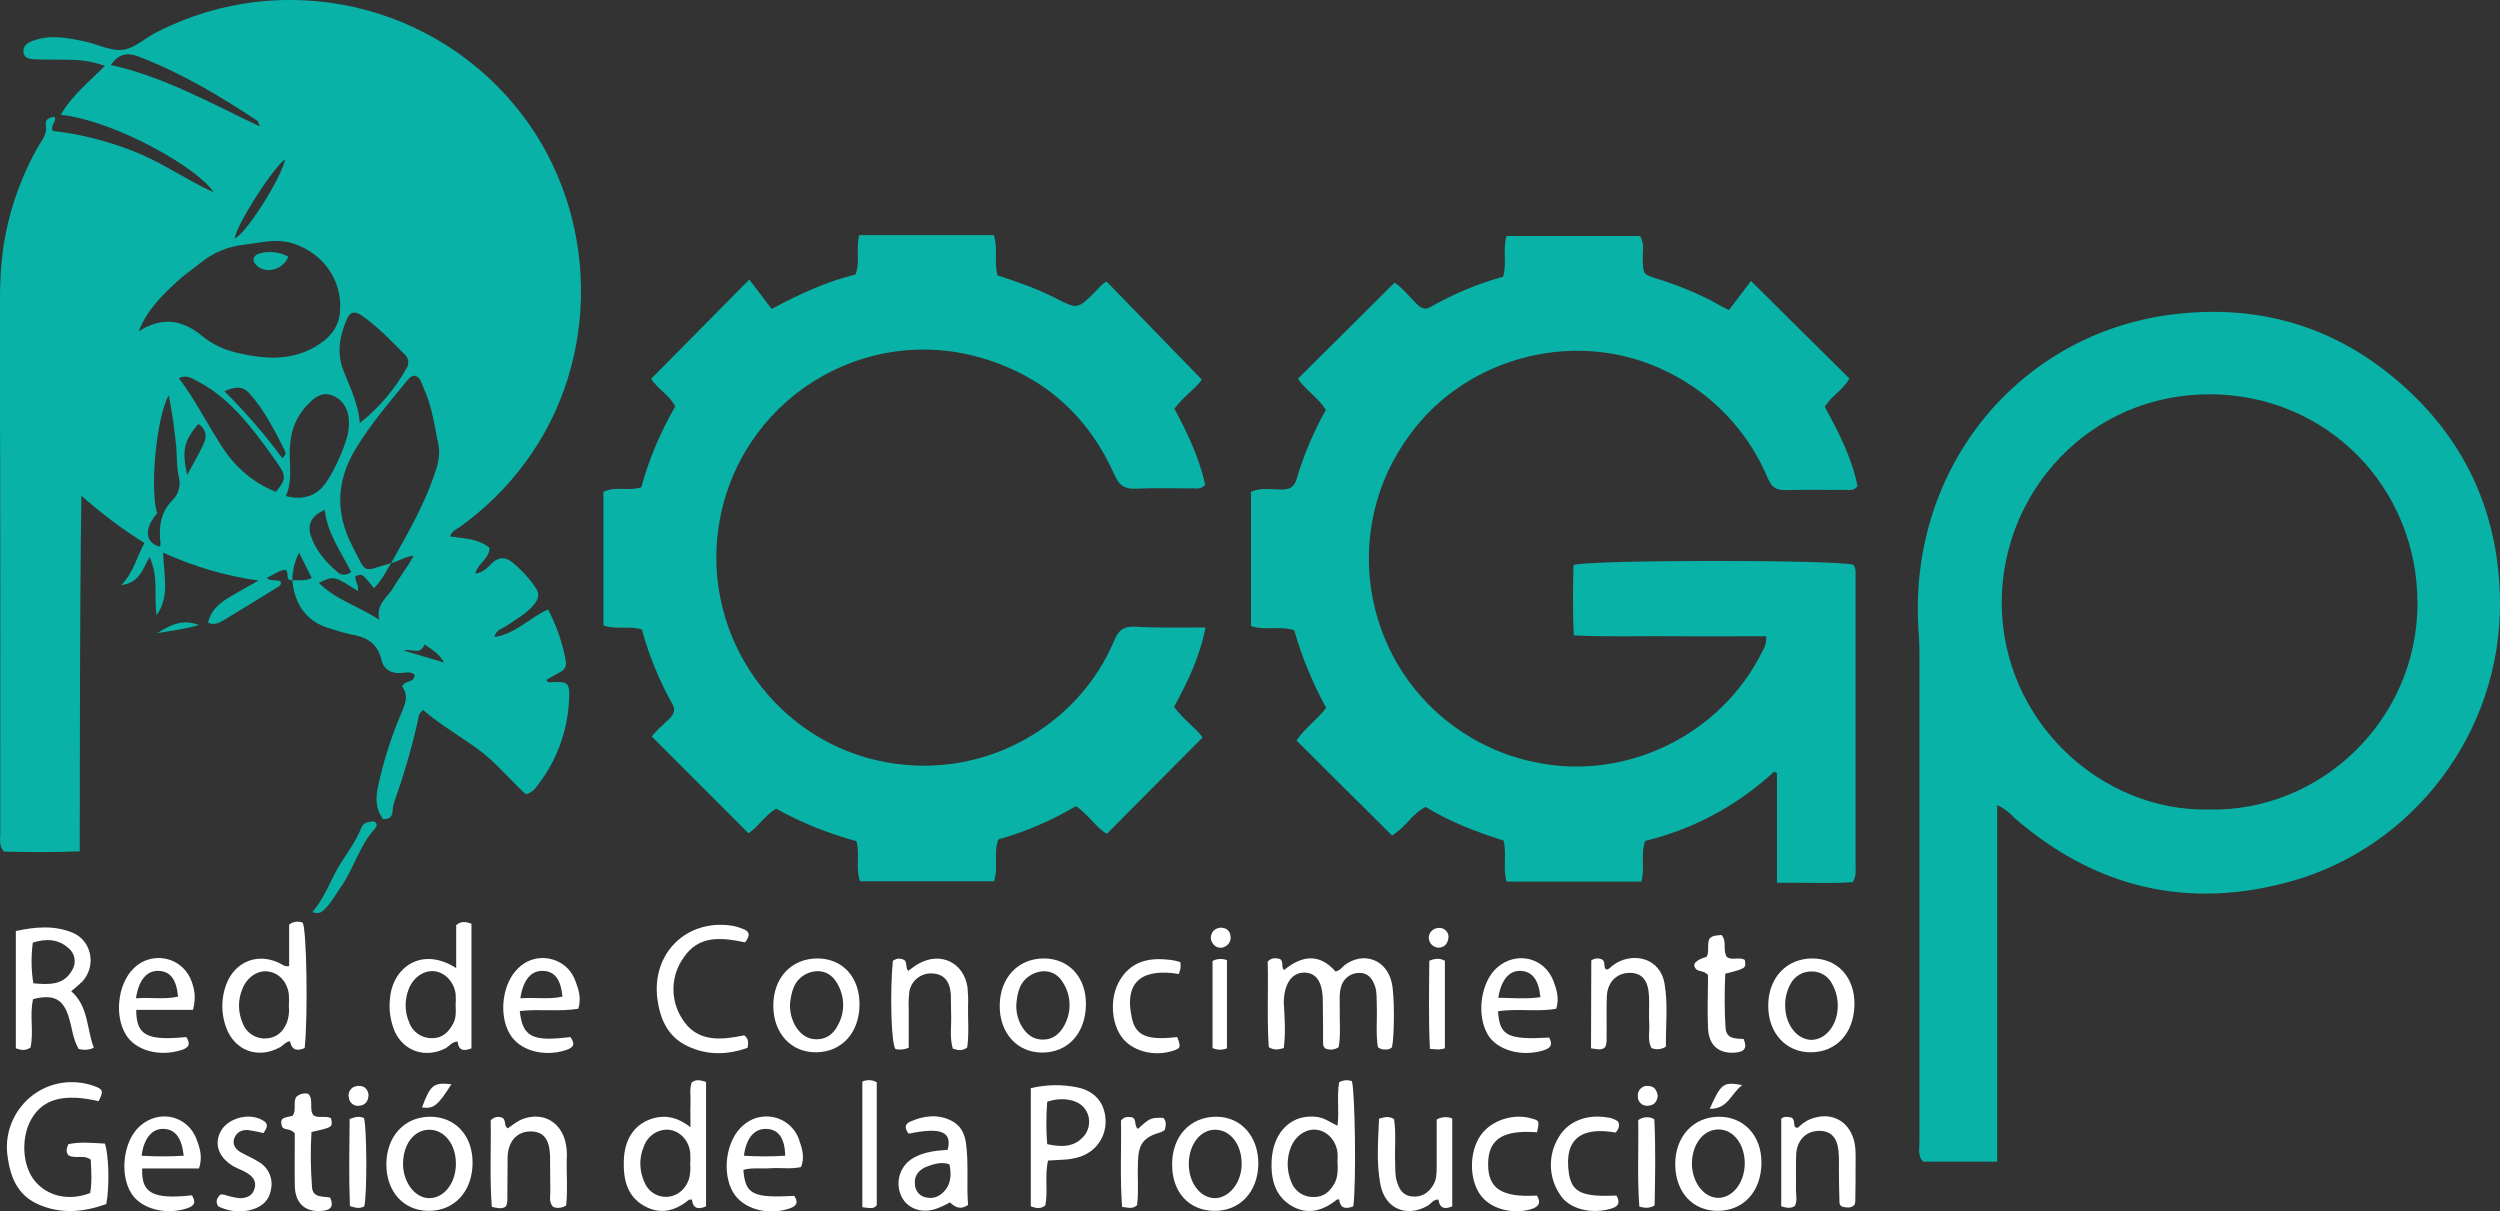 <?xml version="1.0" encoding="utf-8"?>
<!-- Generator: Adobe Illustrator 21.1.0, SVG Export Plug-In . SVG Version: 6.00 Build 0)  -->
<svg version="1.1" id="Capa_1" xmlns="http://www.w3.org/2000/svg" xmlns:xlink="http://www.w3.org/1999/xlink" x="0px" y="0px"
	 viewBox="0 0 884.5 428.6" style="enable-background:new 0 0 884.5 428.6;" xml:space="preserve">
<rect x="0" y="0" width="884.5" height="428.6" fill="#333333" stroke="none"/>
<style type="text/css">
	.st0{fill:#08B2A7;}
	.st1{fill:#FFFFFF;}
</style>
<title>asset-red-logo</title>
<g id="Layer_2">
	<g id="Layer_1-2">
		<path class="st0" d="M103.4,205.3c-2.8,0.1-0.8-2.9-2.5-3.7c-2.3,0.2-4,1.7-6.6,2.9c1.8,1.4,3.6,0.4,5,1.2
			c0.4,1.4-0.7,1.8-1.5,2.3c-6.2,3.9-12.5,7.7-18.8,11.5c-1.5,0.9-3.2,1.8-5.4,0.8c0.9-4.1,3.7-6.6,6.9-8.6s6.6-3.8,11-6.3
			c-11.7-1.6-23.1-5-33.8-9.9c0.2,8,2.5,15.4-2.3,22.2c-1-6.7,0.8-13.7-2.5-20.6c-2.4,4.3-3.7,9.2-10,9.9c4.3-4.3,5.4-9.8,8.2-14.9
			c-7.9-4.9-15.3-10.5-22.3-16.7c-0.6,41.9-0.5,83.6-0.6,125.8c-9.5,0.4-18.2,0.3-26.8,0.1c-1.9-2.2-1.3-4.4-1.3-6.5
			c0-58.8,0.1-117.6-0.2-176.5C0,106.2-0.4,94.5,2,82.8C4.1,72,8,61.6,13.4,52c1.4-2.4,3.4-4.5,2.8-7.8c-0.3-1.9,1.2-2.8,3.2-2.8
			c0.6,1.8-1.6,2.7-0.8,4.9c10.3,1.2,20.3,3.8,29.9,7.7c9.4,3.9,17.8,9.8,27,14C71,60.2,41.6,42.9,21.5,40.6
			c4-6.9,10-11.6,15.6-17.3c-3.6-1.3-7.3-2-11.1-2.1c-4.5-0.2-9,0-13.5-0.2c-1.8-0.1-4-0.3-4.2-2.6s1.6-3.4,3.7-4.1
			c6.1-2.1,12.1-0.9,18.1,0.4c4.6,1,9.2,3.5,13.5,2.9s8-4.4,12.2-6.4C100.3-11.4,154.7,1,184.9,40.8c26.8,35.3,27.9,86.2,1.1,122.6
			c-6.5,8.9-14.4,16.7-23.4,23.1c-1.2,0.8-2.7,1.3-3.4,3.3c4.9,0.7,9.9,0.7,14,4c0,3.9-4.2,5.5-5,9.1c2.8-0.3,4.3-2.1,5.9-3.7
			c2.4-2.2,4.6-2.2,7.1-0.3c3.2,2.6,6.1,5.7,8.4,9.2c1.5,2.1,0.8,4.1-0.8,5.9c-2.7,3.3-6.4,5.2-9.9,7.6c-1.3,0.9-3.2,1-4,3.8
			c7.6-1.2,12.4-6.8,19-9.8c3,5.8,5.2,12,6.3,18.4c0.3,1.5-0.5,3.1-1.9,3.7c-1.7,1-3.4,1.9-5.1,2.9c0.5,0.4,0.7,0.8,0.9,0.8
			c7.1-0.4,7.6-0.1,7.2,6.8c-0.6,10.7-4.4,21-11,29.5c-1,1.3-1.9,2.8-4.3,3.3c-5.6-5.1-10.6-11.4-17.1-16.1s-13.3-8.6-19.2-13.7
			c-1.7,1.2-1.6,2.7-1.9,3.9c-2.1,9.4-4.8,18.7-8,27.8c-0.5,1.2-0.8,2.6-0.9,3.9c0,2-1,3.1-3.4,3c-2.5-3.4-2.7-7.2-1.8-11.3
			c1.8-8.5,4.4-16.8,7.7-24.8c1.5-3.6,3.6-7.2,0.9-10.8c0.8-2.4,4.3-1,4.4-4.2c-1.3-1.1-3-0.8-4.6-0.6c-3.8,0.3-6.4-1.3-7.2-4.8
			c-1.4-6-5.6-8.1-11.1-8.9c-2.1-0.5-4.2-1.1-6.2-1.8C108.8,220.4,104.3,214.3,103.4,205.3c2.1-0.1,4.4,0.4,6.9-0.8l-4.5-9
			C104.3,198.5,103.5,201.9,103.4,205.3z M138.4,199.2c-1.9,3.1-3.4,6.3-6.1,8.9c-4.1-5.2-4.1-5.2-6.6-4.2c-0.1,1.8,1.4,3.3,0.9,5.2
			c-8.4-5.4-8.4-5.4-13.8-2.9c6.1,6.1,14.2,8.3,21.4,13.1c-1.3-5.6,2.9-7.9,4.9-11.3c2.1-3.7,4.9-6.9,7.2-11.4
			C143,197,140.9,198.7,138.4,199.2c5.5-9.9,11.3-19.8,15.1-30.7c1.3-3.6,2.4-7.4,1.6-11.2c-1.4-6.8-2.3-13.8-5.3-20.2
			c-0.7-1.6-1-3.6-3.1-4.2c-0.9,0.1-1.6,0.5-2.2,1.2c-6.6,8.1-13.5,16-18.9,25.1c-6.6,11.1-6.9,22.3-1.1,33.7
			C130,203.3,127.6,202.4,138.4,199.2L138.4,199.2z M49.1,117.2c8.3-5.3,15.6-4.1,22.7,1.9c3.4,2.7,7.4,4.6,11.6,5.6
			c9.5,2.3,19.1,3.2,28.1-2c4.8-2.8,8.4-6.6,8.8-12.5c0.9-11-5.9-20.5-16.4-24c-6.1-2-11.8-0.3-17.7,0.4c-5.6,0.6-11,2.9-15.4,6.5
			c-2.6,2.1-5.4,4-7.8,6.2C57.4,104.4,52,109.7,49.1,117.2L49.1,117.2z M101.1,175.5c6.6,1.7,11.6-0.2,15-5.9
			c2.9-4.7,5.1-9.7,6.7-15c0.6-2.1,0.8-4.3,0.6-6.4c-0.4-3.9-2.3-7-6.1-8.4c-3.5-1.2-6.1,0.9-8.3,3.2c-4.6,4.6-6.4,10.3-6.5,16.7
			C102.4,165.1,103.5,170.4,101.1,175.5L101.1,175.5z M127.3,149.7c6.8-5.4,12.5-12.1,16.7-19.7c0.8-1.5,0.5-3.4-0.8-4.6
			c-4.8-4.8-9.5-9.8-15.1-13.7c-2.7-1.8-4.3-1.5-5.5,1.5c-2.6,6-3.5,12.3-0.9,18.4C124,137.4,126.8,143,127.3,149.7L127.3,149.7z
			 M97.6,174c3.4-4,3.7-5.6,1.1-9.3c-3.3-4.8-6.7-9.5-10.4-14c-5.2-6.3-11-12-18.4-15.8c-1.9-1-3.9-2.5-6.6-1.1
			c5.5,7.3,9.5,15.2,14.2,22.6C82.3,164.4,88.8,170.5,97.6,174z M59.7,139.8c-4.5,8.3-6.7,33.6-4.1,41.8c-4.7,5.4-4.3,10.4,0.9,11.8
			c0.5-0.6,0.3-1.3,0.2-1.9c-0.5-5.5,0.2-10.5,4.5-14.7c2-2.1,2.8-5.1,2.1-7.9c-0.8-3.5-0.7-6.9-0.9-10.4
			C61.8,152.2,60.9,146,59.7,139.8z M91.9,44.7c-0.6-1.5-0.6-1.9-0.9-2C77.7,33.9,64,25.7,49,20c-4-1.5-7-1-9.8,3
			C57.9,27.1,74.3,36.4,91.9,44.7z M124.3,202.4c-3.8-7.3-8.5-13.8-9.4-22c-4.6,2-6.3,5.1-4.9,9.2c1.7,5.2,5.2,9.2,9.3,12.7
			C120.6,203.5,122.1,203.8,124.3,202.4z M79.4,138.4c7.4,7.4,14.3,15.3,20.5,23.7c1.2-1.1,1.3-1.8,1-2.4
			c-3.7-7.3-7.3-14.6-12.8-20.7C85.8,136.6,83.3,136.7,79.4,138.4L79.4,138.4z M100.9,56.3c-4.8,3.5-17.9,24.5-17.8,28
			C86.8,83,99.4,63.4,100.9,56.3z M66.2,168c2.1-3.9,4.4-7.6,6.1-11.6c1.1-2.4,0.1-5.2-2.2-6.4C65.1,156.1,64.3,159.1,66.2,168z
			 M142.9,230.2l14.2,4.2c-1.9-3.4-4.4-4.6-6.9-6.4C148.6,232.1,145.5,229.2,142.9,230.2L142.9,230.2z"/>
		<path class="st0" d="M556.8,224.8c-0.4-8.9-0.3-16.9-0.1-24.9c6.1-1.9,92.3-1.9,99-0.1c1,1.3,0.8,2.8,0.8,4.3
			c0,34.4,0,68.9,0,103.3c0.2,1.6-0.2,3.2-0.9,4.7c-8.5,0.6-17.3,0.1-26.9,0.2v-38.8l-1-0.5c-12.9,11.9-28.6,20.4-45.6,24.5
			c-1.8,4.6,0,9.4-1.4,14.4H533c-1.3-4.8,0.1-9.5-1-14.5c-9.5-3-19-6.6-27.6-11.9c-4.8,2.3-6.9,7.1-11.9,10.1L458.7,262
			c3-4.5,7.3-7.3,10.5-11.6c-4.8-8.7-8.6-17.9-11.3-27.4c-5-1.7-10.2,0.2-15.3-1.5V174c3.6-1.6,7.3-0.8,10.9-0.8
			c2.9,0,4.4-0.9,5.3-3.9c2.5-8.5,6-16.6,10.3-24.3c-2.8-4.4-7.3-7.1-9.9-11l34.2-34c2.8,1.8,5.1,4.9,7.9,7.6c1.5,1.4,2.8,2.2,4.8,1
			c8.1-4.6,16.7-8.2,25.7-10.7c1.4-4.7-0.2-9.5,1.2-14.4h47.2c1.8,2.7,0.9,5.6,1,8.3c0.2,5.3,0.1,5.2,5,6.8
			c6.9,2.1,13.5,4.8,19.9,8.1c1.8,1.1,3.7,2.1,5.6,3l7.8-10.3l34.8,34.5c-1.8,3.7-6.1,5.9-8.7,10c4.9,9,9.6,18.1,11.6,28.1
			c-1.3,1.8-3,1.3-4.4,1.3c-7,0.1-14-0.1-21,0.1c-3.3,0.1-5-1-6.3-4.1c-6.9-16.5-19.5-29.9-35.5-37.7c-31.2-15.7-70.7-6-91.2,22.2
			c-24.2,32.6-17.4,78.7,15.2,102.9c8.6,6.3,18.4,10.8,28.8,12.9c32.2,7,66.1-9.5,80.7-39.1c1-1.6,1.5-3.5,1.4-5.4
			c-11.4,0-22.7,0.1-33.9,0C579.8,225,568.7,225.4,556.8,224.8z"/>
		<path class="st0" d="M706.6,284.8V411h-26.2c-2-2.1-1.3-4.6-1.3-6.8c0-57.8,0-115.6,0-173.4c0-3-0.2-6-0.4-9
			c-3.2-56.8,35.8-103.6,89.5-110.5c32.8-4.2,61.5,5.3,85.2,28.1c20.6,19.8,30.8,44.6,31.1,73.4c0.4,46.8-31,86.7-73.2,98.8
			c-36.7,10.5-69.8,2.8-98.7-22.3C710.9,287.4,708.9,285.9,706.6,284.8z M781.4,286.4c39.2,1,73.8-31.3,73.9-72.8
			c0.1-41.1-32-74-73.4-74.1c-42.5-0.1-73.7,34.4-73.7,73.8C708.3,255,743.3,287.2,781.4,286.4z"/>
		<path class="st0" d="M426.5,222c-2.1,10.8-6.5,19.5-11.1,28.1c3.1,4.3,7.4,7.2,10.1,10.8l-33.9,34.1c-3.9-2.3-6.4-6.6-10.9-9.8
			c-8.6,5.1-17.9,9.1-27.5,11.8c-1.8,4.9,0.1,9.9-1.5,14.8h-47.4c-1.7-4.6,0-9.4-1.3-14.2c-9.9-2.7-19.5-6.5-28.4-11.5
			c-4.2,2.5-6.5,6.7-9.8,8.7l-34.2-34.2c1.4-2,4-4.1,6.3-6.4c1.4-1.4,2.2-2.9,1.1-4.9c-4.7-8.4-8.4-17.3-10.9-26.6
			c-4.6-1.4-9,0.2-13.6-1.4v-47.3c4.3-2.1,8.8-0.1,13.4-1.6c2.7-10,6.8-19.6,12-28.6c-2.2-4.2-6.5-6.4-8.5-9.8l34.7-35.1l7.9,10.4
			c10.3-5.5,19.6-9.7,29.7-12.2c1.7-4.5,0-9.2,1.3-13.9h47.6c1.6,4.5,0,9.3,1.3,14.2c6.9,2.3,14,4.7,20.6,8.1c7.7,4,7.8,3.9,14-2.3
			c1.3-1.3,2.4-2.8,4-3.6l33.7,34.7c-2.1,3.1-6.5,6-9.7,10.3c4.7,8.7,8.8,17.5,10.9,26.9c-1.5,1.7-3.1,1.3-4.5,1.3
			c-6.8,0-13.7-0.2-20.5,0.1c-3.8,0.1-5.5-1.4-7-4.7c-9.2-20.8-24.8-34.9-46.6-41.4c-42.7-12.8-86.6,15.1-93.5,59.2
			c-6.1,39.2,20.4,76.7,59.3,83.7c35.3,6.4,68.3-13.4,80.7-43.3c1.5-3.5,3.3-4.8,7-4.7C409.4,222.2,417.5,222,426.5,222z"/>
		<path class="st1" d="M454.2,370.8c-2,0.6-3.4,0.8-5.3-0.3c-0.7-10-0.1-20.3-0.4-30.3c1.6-1.6,3-1.2,4.4-0.9c1.4,1,0.2,2.7,1.4,3.9
			c6.2-5.1,12.4-6.1,18.2,0.5c1.6-0.3,2.3-1.5,3.3-2.3c6.7-4.9,14.8-1.9,16.6,6.3c1,4.2,1,18.1,0.1,22.8c-0.6,0.6-1.4,0.9-2.3,0.8
			c-1,0.1-1.9-0.2-2.7-0.8c-0.8-4.8-0.2-10-0.4-15.1c-0.1-2.2,0.1-4.3-0.6-6.4c-0.9-2.7-2.4-4.8-5.6-4.8c-3.1,0-5.8,2.1-6.5,5.2
			c-0.7,2.6-0.3,5.3-0.4,8c-0.1,4.5,0.4,9-0.4,13.1c-1.4,0.9-3,1.1-4.6,0.5c-0.6-0.4-0.9-1.1-0.9-1.8c0-5,0-10-0.1-15
			c0-6.6-2.2-10-6.4-10.1c-4.5-0.1-7.3,3.9-7.4,10.5C454.5,360,454.9,365.3,454.2,370.8z"/>
		<path class="st1" d="M34.9,389.6c-12-2.8-19.5-0.9-23.6,6c-4,6.6-3.5,16.7,1,22.2s12.1,7.2,19.6,4.3c0.7-3.9,0.4-7.8,0.2-11.8
			c-2.4-1.9-5.4-0.2-7.8-1.5c-1-1.1-0.9-2.3-0.1-4c4.2-0.9,8.6-0.4,12.9-0.2c1.4,3.9,1.7,15.3,0.5,21.4c-8.1,2.9-16.3,3.7-24.5-0.1
			c-7-3.3-9.4-9.5-10.4-16.6C0.8,396.8,9.4,385,22,383.1c3.6-0.5,7.2-0.2,10.6,0.9C36.5,385.3,36.8,385.8,34.9,389.6z"/>
		<path class="st1" d="M25.2,350.7c6.2,5.4,5.4,13.3,8,20c-1.7,0.8-3.6,0.9-5.4,0.4c-2-3.5-2.3-7.4-3.4-11
			c-1.9-6.6-5.4-8.5-12.7-6.6c-1.3,5.6,0.3,11.5-0.9,17.1c-1.7,1.2-3.2,1-5.2,0.3v-41.5c6.9-1.5,13.6-2.1,20.1,0.6
			c6.7,2.8,8.5,11.6,3.5,17.2C28,348.3,26.7,349.5,25.2,350.7z M11.8,347.9c5.6,0.5,10.7,0.7,13.7-4.6c1.6-2.5,1.1-5.9-1.2-7.8
			c-3.6-3.3-8-3.5-12.7-2C11,338.3,11,343.1,11.8,347.9L11.8,347.9z"/>
		<path class="st1" d="M161.4,342.5v-15.2c1.8-1.5,3.4-1.2,5.4-0.5v44.1c-2.6,1-4.5,1-4.9-2.4c-1.9,0-2.9,1.6-4.3,2.4
			c-7,3.6-14.8,1.1-18-6.1c-1.5-3.7-2.1-7.7-1.6-11.7C138.9,342.5,149,334.6,161.4,342.5z M161.2,355.6c0.1-1.3,0.1-2.7,0-4
			c-0.6-4.3-3.9-7.7-7.7-8c-3.6-0.3-7.2,2.2-8.8,6.1c-1.6,3.9-1.6,8.2,0.1,12.1c1.2,3.4,4.5,5.6,8.1,5.5c3.8,0,6-2.3,7.6-5.5
			C161.4,359.9,161.3,357.8,161.2,355.6L161.2,355.6z"/>
		<path class="st1" d="M478.8,426.8c-3,1.2-4.7,0.5-5-2.5c-0.5,0.1-0.7,0.1-0.8,0.1c-4.9,4-10.4,5.6-16.1,2.2c-6-3.6-7.3-9.7-7-16.1
			c0.6-10.4,7.4-16.6,16.3-15.3c2.5,0.4,4.5,1.9,7,3.1c0.7-5.4-0.3-10.6,0.6-15.4c1.4-0.8,3-0.9,4.5-0.4
			C479.4,386.1,479.9,418.7,478.8,426.8z M473.2,410.6c0.1-0.9,0.1-1.9,0-2.8c-0.5-4.4-3.7-7.7-7.5-8.1c-3.6-0.4-7.3,2.1-8.9,6
			c-1.7,4-1.6,8.6,0.1,12.6c1.2,3.2,4.4,5.3,7.8,5.2c3.6,0.1,5.9-2,7.5-4.9C473.3,416.4,473.4,414.1,473.2,410.6L473.2,410.6z"/>
		<path class="st1" d="M102.3,341.8v-14.7c1.3-1,3.1-1.3,4.7-0.7c1.5,1.1,2,32.8,0.8,44.4c-2.6,1.1-4.5,0.9-5.2-2.4
			c-1.6,0.2-2.4,1.5-3.5,2.1c-7.7,4.3-16.1,1.3-19.1-7c-1.8-4.9-1.8-10.2,0-15.1c3.2-8.6,11.9-11.7,19.9-7.1
			C100.6,341.8,101.5,342,102.3,341.8z M102.2,355.9c0.1-1.3,0.1-2.7,0-4c-0.5-4.5-3.5-7.7-7.4-8.2c-3.7-0.5-7.5,2.1-9.1,6.3
			c-1.6,3.9-1.5,8.3,0.2,12.1c1.3,3.4,4.6,5.5,8.2,5.3c3.8-0.2,6-2.3,7.4-5.6C102.2,359.8,102.4,357.9,102.2,355.9L102.2,355.9z"/>
		<path class="st1" d="M244.3,398.8c0-3.5-0.1-5.9,0-8.4s-0.4-5,0.4-7.4c1.5-1.2,3.1-0.9,5.1-0.2v44c-2.7,1.2-4.6,0.9-5-2.4
			c-0.5,0-0.9,0-1.1,0.1c-4.8,4-10.1,5.3-15.7,2.2c-6.2-3.4-7.5-9.6-7.3-15.9c0.2-8.2,4.1-13.4,10.6-15.2
			C235.8,394.4,239.9,395.4,244.3,398.8z M244.2,411.8c0.1-1.3,0.1-2.7,0-4c-0.5-4.4-3.6-7.6-7.5-8.1c-4-0.3-7.6,2.2-8.9,5.9
			c-1.9,4.3-1.6,9.3,0.6,13.5c2.1,4,7,5.5,11,3.4c0.9-0.5,1.7-1.1,2.4-1.9C244.1,418,244.4,415,244.2,411.8L244.2,411.8z"/>
		<path class="st1" d="M370.8,410.6c-1.3,5.7,0.1,10.9-1,15.9c-1.6,1.3-3.2,1-5.1,0.3V385c5.4-1.3,11-1.4,16.4-0.3
			c6,1.2,9.5,5.2,10,10.8c0.6,5.9-2.8,11.4-8.3,13.5C379,410.5,375,410.3,370.8,410.6z M370.5,404.8c5.4,1.2,9.9,1,13.2-3.1
			c2.2-2.9,2.2-6.9-0.1-9.7c-2.4-3-7.9-4-13.1-2.2C370.1,394.8,370.1,399.8,370.5,404.8L370.5,404.8z"/>
		<path class="st1" d="M263.6,333.4c-8.3-1.7-16.4-2.7-21.8,5.5c-4.5,6.3-4.7,14.8-0.6,21.3c5.2,8.7,13.8,7.8,22.1,6.1
			c1.6,1.2,1.5,2.6,1.2,4.4c-7.2,2.6-14.4,2.7-21.3-0.6s-9.6-9.4-10.6-16.5c-2.2-16.2,10.2-28.5,26.3-26.1c1.3,0.2,2.6,0.6,3.8,1.1
			C265.2,329.4,265.6,330.9,263.6,333.4z"/>
		<path class="st1" d="M369.3,339.1c9,0,15.1,6.8,14.9,16.5c-0.2,10-6.3,16.7-15.3,16.8s-15.3-6.9-15.2-16.7
			S360.2,339.1,369.3,339.1z M359.6,355c-0.2,2.6,0.4,5.3,1.6,7.6c1.7,3.1,4.2,5.3,7.9,5.2c3.5,0,5.9-2.1,7.5-5.1
			c2.6-4.8,2.4-10.6-0.6-15.2c-2.3-3.8-6.4-4.8-10.4-3C360.6,346.9,360,351.3,359.6,355z"/>
		<path class="st1" d="M289,339.1c9-0.1,15.1,6.5,15.1,16.2c0,9.9-6.1,16.8-15.1,17s-15.4-6.6-15.4-16.5S280,339.2,289,339.1z
			 M279.5,355.1c-0.1,2.7,0.5,5.3,1.8,7.7c1.7,2.9,4.1,4.9,7.6,4.9s6-1.9,7.5-4.9c2.7-4.7,2.5-10.6-0.4-15.2c-2.4-4-6.6-5-10.8-3
			C280.6,347,280,351.3,279.5,355.1L279.5,355.1z"/>
		<path class="st1" d="M445.2,411.9c-0.2,9.8-6.5,16.6-15.6,16.5s-15-6.8-14.9-16.5c0-10,6.5-16.9,15.8-16.8
			C439.2,395.2,445.3,402.2,445.2,411.9z M439.3,412c0.1-6.9-3.8-12.1-9.1-12.3c-5.5-0.2-9.7,5.3-9.6,12.4
			c0.1,6.5,4.1,11.7,9.1,11.8S439.2,418.6,439.3,412L439.3,412z"/>
		<path class="st1" d="M641.2,339.1c9,0,15.1,6.8,14.9,16.4c-0.2,10-6.3,16.7-15.3,16.8s-15.3-6.9-15.2-16.7
			S632.2,339.1,641.2,339.1z M650.2,355.9c0-2.7-0.6-5.3-1.9-7.6c-1.3-2.8-4.1-4.6-7.2-4.6c-3.3-0.1-6.3,1.7-7.7,4.6
			c-1.3,2.4-1.9,5-1.8,7.7c0.1,6.5,4.1,11.7,9.1,11.9C645.9,368,650.2,362.6,650.2,355.9L650.2,355.9z"/>
		<path class="st1" d="M487.9,395.8c2.2-0.7,3.6-0.9,5.3,0.1c0.8,5,0.2,10.1,0.4,15.2c0.1,2.2-0.1,4.3,0.5,6.5
			c0.8,2.9,2,5.3,5.4,5.7s5.8-1.2,7.5-3.9c1.2-1.9,1.3-4.1,1.3-6.3c0-5.8,0-11.6,0-17c1.7-1,3.7-1.1,5.5-0.4v31.1
			c-2.5,1.1-4.4,0.9-4.9-2.4c-1.8-0.1-2.6,1.5-3.8,2.2c-7.5,4.3-15.1,1-16.7-7.5C486.9,411.4,487.6,403.6,487.9,395.8z"/>
		<path class="st1" d="M152,395.1c8.9-0.1,15.2,6.5,15.2,16.2c0,10.1-6.3,17.1-15.5,17.1c-8.9,0-15-6.8-15-16.4
			C136.7,402.1,143,395.2,152,395.1z M161.3,411.7c0-6.9-4.1-12-9.4-12s-9.1,4.9-9.3,11.6s4.1,12.7,9.4,12.6
			S161.3,418.4,161.3,411.7L161.3,411.7z"/>
		<path class="st1" d="M608.2,395.1c8.9,0,15.1,6.8,15,16.4c-0.1,10.2-6.5,17-15.7,16.9c-8.7-0.1-14.6-6.6-14.8-16.1
			C592.5,402.3,599,395.1,608.2,395.1z M617.3,411.7c0-6.9-4-12.1-9.3-12.1s-9.3,5.1-9.4,12c0,6.6,4.2,12.2,9.3,12.2
			S617.2,418.5,617.3,411.7L617.3,411.7z"/>
		<path class="st1" d="M321.5,401.1c-1.5-1.9-1.5-3.4,0.6-4.3c4.8-2.1,9.7-2.7,14.5-0.3c3,1.5,4.6,4.2,5.1,7.5
			c1.1,7.5,0.2,14.9,0.8,22.3c-2.7,1.9-4.6,0.8-6.4-0.9c-1.6,0.9-3.3,1.7-5,2.3c-5.3,1.8-10.4-0.3-12.3-4.7
			c-2.2-4.9-0.3-10.8,4.5-13.4c3.7-2.1,7.9-2.5,12-2.8C336.9,400.4,333,398.7,321.5,401.1z M335.9,411.9c-2.9-0.9-5.3-0.1-7.6,0.7
			c-2.8,1-4.9,2.9-4.6,6.3c0,2.2,1.5,4.2,3.7,4.7c3.1,0.8,5.5-0.5,7.3-2.9S336.6,415.1,335.9,411.9L335.9,411.9z"/>
		<path class="st1" d="M563,339.8c1.1-0.8,2.5-0.9,3.7-0.4c1.5,0.8,0.5,2.6,1.4,3.5c0.5,0.2,1,0,1.4-0.4c1.5-1.4,3.2-2.4,5.1-3
			c6.8-2,13.1,1.4,14.3,8.4c1.3,7.5,0.4,15.1,0.5,22.4c-1.5,1-3.4,1.2-5.1,0.5c-1.5-2.7-0.6-5.7-0.8-8.6c-0.2-3.3,0.1-6.6-0.1-10
			c-0.3-5.4-2.5-8-6.8-8c-4.5,0-7.9,3.2-8.1,8.3c-0.2,4.8,0,9.6-0.1,14.5c0.1,1.2,0,2.4-0.5,3.5c-1.4,1.3-3,0.6-5,0.4L563,339.8z"/>
		<path class="st1" d="M200.3,426.5c-1.4,0.9-3.1,1.1-4.6,0.5c-1.7-1.8-0.9-4.1-1-6.2c-0.1-4,0-8-0.1-12c-0.2-5.8-2.4-8.5-6.9-8.5
			c-4.7,0-7.9,3.4-8.1,8.9c-0.1,4.5,0,9-0.1,13.5c0,1.3,0.2,2.7-0.5,4.1c-1.4,1.1-3,0.6-5,0.2c-0.8-10.3-0.2-20.6-0.4-30.6
			c1-1.2,2.8-1.6,4.2-0.9c1.4,1,0.3,2.8,1.9,3.7c1.8-1.3,3.6-2.8,5.8-3.5c6.6-2.1,12.4,1,14.4,7.7c0.6,2.3,0.8,4.6,0.6,6.9
			C200.4,415.8,200.9,421.3,200.3,426.5z"/>
		<path class="st1" d="M635,426.7c-1.4,0.9-2.8,0.7-4.8,0.1v-31c1-0.9,2.3-0.7,3.6-0.4c1.5,0.8,0.5,2.6,1.5,3.5
			c0.5,0.2,1,0.1,1.3-0.4c1.6-1.5,3.5-2.6,5.6-3.1c6.3-1.7,11.7,1.4,13.6,7.6c0.9,3,0.7,5.9,0.7,8.9c0,4.3,0,8.7-0.1,13
			c0,0.5-0.1,1-0.3,1.4c-1.3,1.3-2.8,0.9-4.1,0.7c-0.7-0.2-1.2-0.8-1.2-1.6c-0.1-4-0.2-8-0.2-12c0-1.8,0.1-3.7-0.1-5.5
			c-0.3-5.4-2.7-7.9-7.1-7.8s-7.6,3.3-7.9,8.1c-0.2,4.3,0,8.7-0.1,13C635.5,423.1,635.9,425,635,426.7z"/>
		<path class="st1" d="M321.5,370.7c-1.4,0.6-3.1,0.8-4.6,0.5c-1.6-1.2-2.1-20.3-1-31.3c0.4-0.2,0.8-0.4,1.2-0.6
			c1-0.3,2-0.1,2.9,0.4c1,0.9,0.3,2.5,1.3,3.8c1.4-1,2.5-1.9,3.8-2.6c7.8-4.3,15.9-0.3,17.2,8.4c0.2,2.1,0.3,4.3,0.2,6.5
			c-0.1,5,0.4,9.9-0.3,14.8c-1.7,1.3-3.3,1-5.1,0.4c-1.2-4-0.4-8.2-0.6-12.3c-0.1-2.3,0-4.7-0.1-7c-0.4-4.8-2.6-7.1-6.6-7.3
			c-4-0.2-7.5,2.6-8.1,6.6c-0.2,1.8-0.3,3.6-0.2,5.5C321.5,361.1,321.5,365.9,321.5,370.7z"/>
		<path class="st1" d="M70.4,413.4H50.3c-0.4,8.8,3.9,11,17.6,9.5c1.3,2.2,1.3,3.6-1.7,4.6c-7.6,2.5-16.4,0.2-19.8-5.4
			c-4.2-6.8-2.7-18.5,3-23.6c6.9-6.3,17.3-3.8,20.3,5C70.8,406.4,71.7,409.5,70.4,413.4z M65,408.9c-0.7-6.4-3-9.3-7-9.5
			c-4.1-0.2-7.1,3.2-7.9,9.5C55.1,409.2,60,409.2,65,408.9z"/>
		<path class="st1" d="M68.3,357.3H48.2c0,9,3.8,11,17.7,9.6c1.5,2.3,1.2,3.7-1.7,4.6c-7.8,2.5-16.3,0.2-19.7-5.5
			c-4.1-6.7-2.8-17.9,2.7-23.3c4.8-4.9,12.6-5,17.5-0.3c1.4,1.4,2.5,3.1,3.2,5.1C69.1,351.1,69.2,353.3,68.3,357.3z M48.1,353.2
			c5.2-0.4,10.1,0.5,14.9-0.6c-0.6-6.1-2.7-8.9-6.8-9.1S49.1,346.5,48.1,353.2z"/>
		<path class="st1" d="M530,357.8c0.6,8.7,3.3,10.1,18.1,9.3c1.1,2.1,1,3.5-1.7,4.4c-7.7,2.6-16.8,0.2-20.1-5.6
			c-4-7-2.4-18.5,3.4-23.6c6.9-6,16.9-3.5,20,5c1.1,3,2,6,0.9,9.6C543.8,358.1,536.8,356.7,530,357.8z M530.1,353
			c5.2,0.1,10,0.5,14.9-0.2c-0.6-6.1-2.9-9.1-6.9-9.3C534,343.3,531.1,346.6,530.1,353L530.1,353z"/>
		<path class="st1" d="M183.9,357.7c1,9.2,4.4,10.9,17.9,9.2c1.6,2.2,1.5,3.6-1.5,4.6c-7.9,2.6-16.6,0.2-20-5.8
			c-4-6.9-2.5-18,3.1-23.2c4.8-4.8,12.6-4.7,17.4,0.1c1.3,1.3,2.3,3,2.9,4.8c1.1,2.9,2,6,0.9,9.5C197.8,358,191,356.9,183.9,357.7z
			 M184.1,353.2c5.2-0.4,10.1,0.5,14.9-0.6c-0.6-6.1-2.7-8.9-6.8-9.1S185.1,346.4,184.1,353.2L184.1,353.2z"/>
		<path class="st1" d="M263,413.9c0.7,8.7,3.3,10,18,9.2c1.4,2.1,1.1,3.5-1.5,4.4c-7.7,2.7-16.6,0.3-20.1-5.6
			c-4.2-7.1-2.5-18.8,3.7-23.9c5.1-4.4,12.8-3.9,17.2,1.1c1.1,1.2,1.9,2.6,2.4,4.1c1.1,3.1,2.1,6.3,0.7,9.7c-3.5,0.8-7,0.2-10.5,0.4
			C269.5,413.6,266.2,413,263,413.9z M277.8,408.9c-0.1-6.2-2.4-9.4-6.7-9.5s-7.1,3.3-7.9,9.5C268,409.2,272.9,409.2,277.8,408.9
			L277.8,408.9z"/>
		<path class="st1" d="M604.3,345c-1.5-1.8-3.1-1-4.3-2.2c-1.4-1.6-0.2-3.1,3.8-4.3c1.1-1.9,0-4.3,1-6.4c1.2-1.3,2.8-1.1,4.3-1.3
			c2,2.4,0.3,5.2,1.8,7.7c1.7,1.5,4.3-0.1,6.4,1.1c0.5,3,0.5,3-6.9,4.9c-0.3,6.4-0.3,12.8,0.1,19.2c0.3,4,3.6,3.7,6.4,3.9
			c1.3,3.1,0.4,4.5-2.8,4.8c-5.9,0.5-9.5-2.4-9.8-8.6S604.3,351.1,604.3,345z"/>
		<path class="st1" d="M104.3,401c-1.5-1.9-3.4-1-4.4-2.2c-1.6-4,1.9-3.3,3.7-4.1c1.3-2,0.1-4.3,1.1-6.5c1.2-1.2,2.9-1.6,4.4-1.2
			c2,2.2,0.1,5.3,1.8,7.6c1.9,1.2,4.2,0,6.2,1c0.7,3.2,0.7,3.2-6.9,4.9c-0.4,6.5-0.3,13.1,0.2,19.6c0.3,3.7,3.7,3.1,6.4,3.6
			c1.2,2.7,0.7,4.3-2.6,4.7c-5.9,0.6-9.6-2.3-9.9-8.5C104.2,413.4,104.3,406.9,104.3,401z"/>
		<path class="st1" d="M417.6,340.4c0.1,0.7,0.1,1.3,0.1,2c-0.2,0.8-0.4,1.5-0.6,2.2c-12.3-2-19.7,2-16.6,15.8
			c1.4,6.3,5.9,7.7,16,6.5c1.4,3.7,1.3,4.1-2.3,5.1c-6.5,1.8-13.7-0.3-17.2-4.9c-4-5.3-4.4-14.3-0.8-20.3c3.8-6.4,9.8-8,16.7-7.3
			C414.5,339.6,416.1,339.9,417.6,340.4z"/>
		<path class="st1" d="M543.8,400.6c-12.1-0.9-17.2,2.4-17.3,11.1c-0.1,8.8,4.7,12,17.3,11.3c1.6,2.8,0.4,4.1-2.4,4.9
			c-6.7,1.8-14.1-0.3-17.6-5.1c-4.1-5.6-4-15.4,0.1-21.2c3.7-5.2,11.5-7.8,17.9-5.9C544.6,396.4,544.7,396.6,543.8,400.6z"/>
		<path class="st1" d="M571.9,423c1.9,3.4-0.3,4.3-3,4.9c-6.7,1.6-14-0.4-17-5.3c-4.1-6.1-4.3-14-0.4-20.3c3.2-5.5,9.7-8.1,16.8-7
			c1.5,0.1,2.9,0.6,4.2,1.5c0.6,1.4,0.3,2.6-0.9,3.9c-11.3-2-18.5,1.5-16.5,14.6C556.2,422,560,423.5,571.9,423z"/>
		<path class="st1" d="M93.2,400.9c-1.8-0.5-3.7-0.8-5.5-1.1c-2.1-0.1-4,0.7-4.8,2.9s0.4,3.9,2.3,5s4.2,2,6.2,3.3
			c3.5,1.9,5.3,5.9,4.5,9.7c-0.7,4.4-3.7,6.6-7.7,7.5c-3.7,0.8-7.6,0.3-11-1.4c-1.1-1.8-0.4-3,0.8-4.2c0.5,0,0.9,0,1.4,0.1
			c1.7,0.6,3.5,1,5.3,1.2c2.5,0.1,4.7-0.8,5.4-3.5c0.7-2.5-0.7-4.2-2.7-5.4c-1.4-0.9-3-1.4-4.5-2.2c-5.6-3.1-7.4-8.2-4.6-12.9
			c2.7-4.5,10.2-6.3,14.7-3.5C95.1,397.5,94.6,398.9,93.2,400.9z"/>
		<path class="st1" d="M305.1,382.7c1.6-0.8,3.5-0.7,5.1,0.2v43.5c-0.5,0.7-1.3,1.1-2.2,1c-0.8,0-1.6-0.1-2.9-0.3V382.7z"/>
		<path class="st1" d="M402.6,399.4c4.3-3.9,4.5-4,9-3.9c1.2,1.3,0.9,2.7,0.5,4.3c-0.4,0.3-0.8,0.5-1.2,0.7
			c-6.3,1.8-8.1,4.1-8.3,10.6c-0.2,5.1,0.3,10.3-0.3,15.3c-1.7,1.5-3.3,0.8-5.3,0.6c-0.8-10.4-0.2-20.6-0.4-30.5
			c1.3-1.7,2.6-1.3,3.9-1.2C402.3,396,401.1,398.2,402.6,399.4z"/>
		<path class="st1" d="M505.7,339.9c2.3-0.9,3.7-0.9,5.5,0v31c-0.7,0.2-1.4,0.3-2.1,0.4c-0.8,0-1.6-0.1-3.2-0.2
			C505.4,360.6,505.6,350.3,505.7,339.9z"/>
		<path class="st1" d="M434.1,370.9c-1.7,0.7-3.5,0.6-5.1-0.1v-30.8c1.6-0.9,3.5-0.9,5.1-0.3V370.9z"/>
		<path class="st1" d="M585.4,426.5c-2,1.1-3.5,0.9-5.4,0.4c-0.8-10.3-0.2-20.6-0.4-30.6c1.7-1.2,3.9-1.4,5.7-0.3
			C585.8,406,585.6,416.2,585.4,426.5z"/>
		<path class="st1" d="M123.7,395.9c2.3-0.9,3.7-1,5.1-0.3c1,4.1,1.1,26.6,0.1,31.2c-1.4,0.8-2.8,0.7-5.1-0.1
			C123.4,416.6,123.6,406.3,123.7,395.9z"/>
		<path class="st0" d="M110.5,322.7c4.7-5.4,6.6-11.9,10.1-17.4c2.6-4,5.4-7.8,7.2-12.4c0.7-1.9,2.7-2.2,4.5-2.3
			c1.4,0.7,1,1.8,0.4,2.5c-5.7,6.2-7.6,14.6-12.5,21.3c-1.9,2.7-3.4,5.7-6,7.9C113.3,323,112.4,323.3,110.5,322.7z"/>
		<path class="st1" d="M604.9,392.3c4.1-9.1,4.8-9.6,11.5-8.4C612.4,386.9,611.4,392.4,604.9,392.3z"/>
		<path class="st1" d="M159.7,383.6c-4.8,7.6-6.3,8.8-10.4,8.2C152.3,383.8,153.4,382.9,159.7,383.6z"/>
		<path class="st1" d="M130.4,387.3c-0.1,2.3-1.1,3.7-3.2,3.9c-1.7,0.3-3.4-0.8-3.7-2.5c0-0.2-0.1-0.3-0.1-0.5
			c-0.4-1.8,0.8-3.6,2.6-3.9c0.3-0.1,0.5-0.1,0.8-0.1C129.1,384.1,130.1,385.5,130.4,387.3z"/>
		<path class="st1" d="M512.5,331.4c-0.2,2.4-1.3,3.7-3.4,3.9c-1.9,0-3.5-1.5-3.6-3.4s1.5-3.5,3.4-3.6l0,0
			C510.8,328.1,512.4,329.5,512.5,331.4z"/>
		<path class="st1" d="M586.5,387.7c-0.2,2.1-1.3,3.4-3.4,3.5c-1.7,0.2-3.3-0.9-3.6-2.7c0-0.2,0-0.3,0-0.5c-0.3-1.8,1-3.5,2.8-3.8
			c0.2,0,0.5,0,0.7,0C585.3,384.2,586.2,385.7,586.5,387.7z"/>
		<path class="st1" d="M431.9,328.2c2.3,0.1,3.4,1.3,3.5,3.4c0.1,1.9-1.4,3.5-3.3,3.7s-3.5-1.4-3.7-3.3c0-0.1,0-0.2,0-0.4
			C428.6,329.5,429.9,328.4,431.9,328.2z"/>
		<path class="st0" d="M55.6,224c6.4-4,9.7-4.6,14.9-2.9C65.4,222.6,60.5,223.2,55.6,224z"/>
		<path class="st0" d="M102,90.8c-1.9,5-8.6,6.3-11.6,2.7c-1.5-1.8-0.5-3.2,1.3-3.8C95.1,88.7,98.9,89.1,102,90.8z"/>
	</g>
</g>
</svg>
